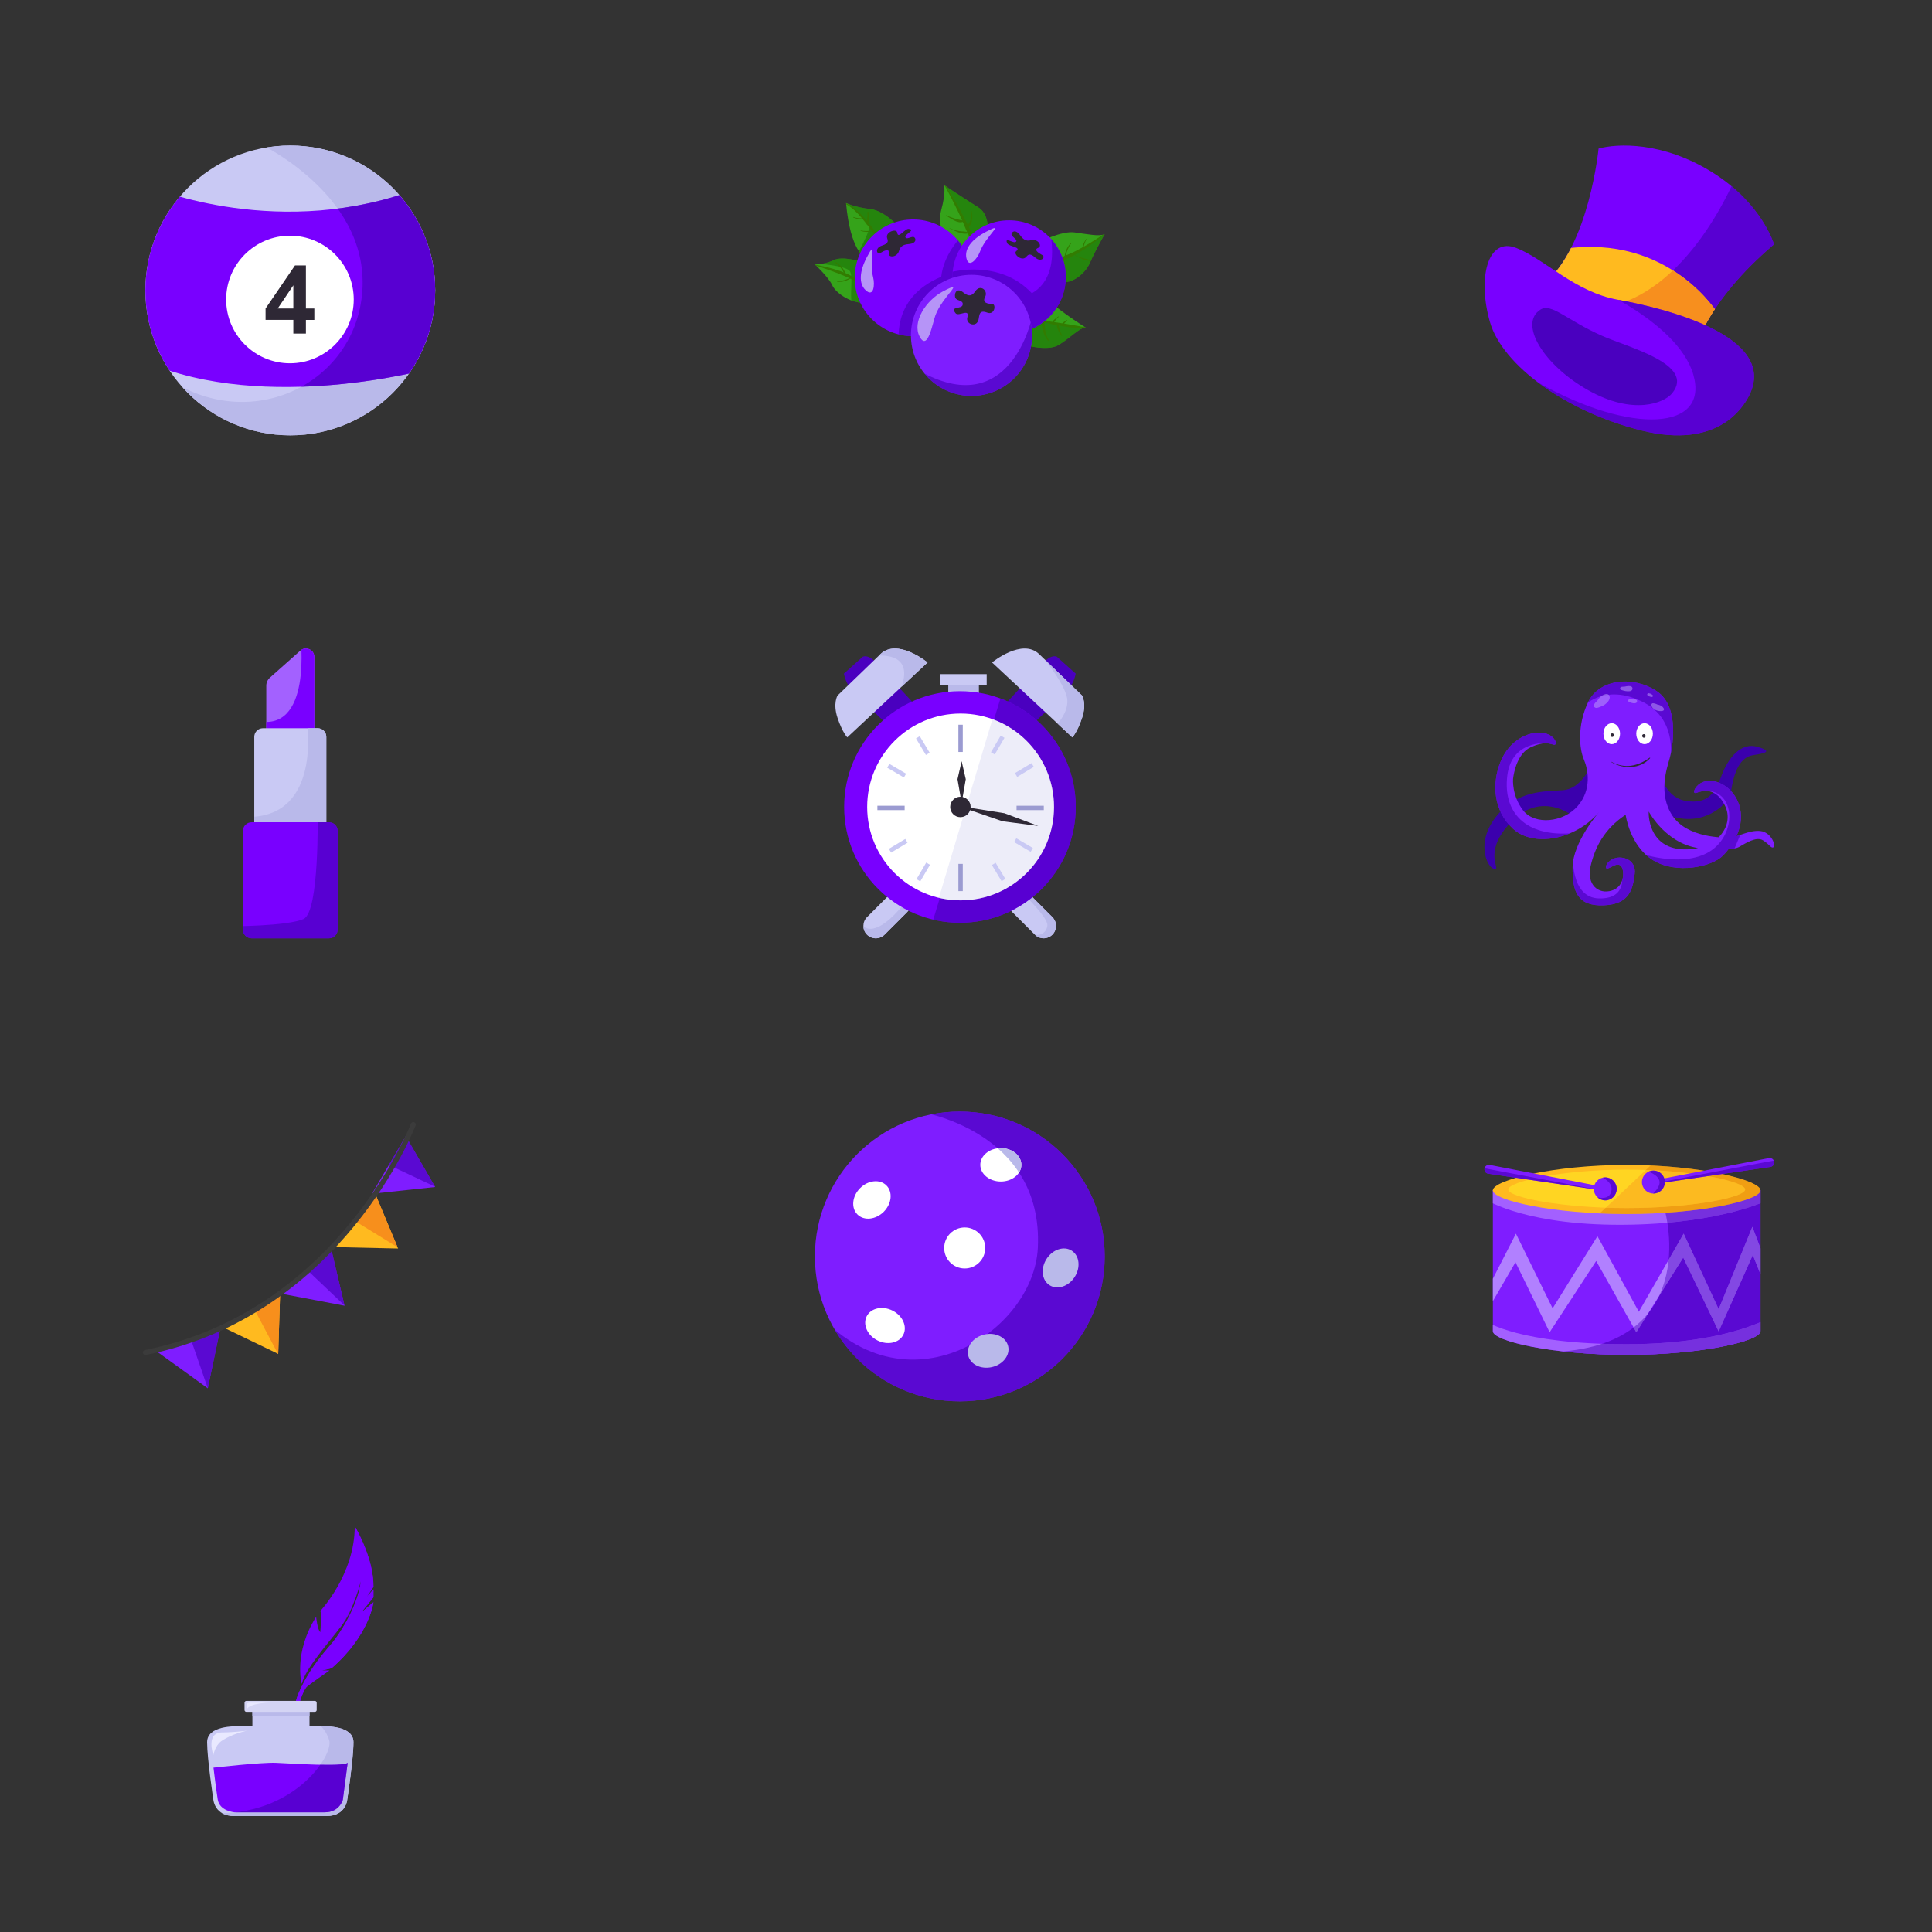 <?xml version="1.0" encoding="utf-8"?>
<!-- Generator: Adobe Illustrator 25.0.1, SVG Export Plug-In . SVG Version: 6.00 Build 0)  -->
<svg version="1.1" id="indigo" xmlns="http://www.w3.org/2000/svg" xmlns:xlink="http://www.w3.org/1999/xlink" x="0px" y="0px"
	 viewBox="0 0 1000 1000" style="enable-background:new 0 0 1000 1000;" xml:space="preserve">
<rect x="0" y="0" width="1000" height="1000" fill="#333333" stroke="none"/>
<style type="text/css">
	.st0{clip-path:url(#XMLID_3_);fill:#7900FF;}
	.st1{clip-path:url(#XMLID_4_);fill:#B9B9EA;}
	.st2{clip-path:url(#XMLID_5_);fill:#B9B9EA;}
	.st3{fill:#D4D4F4;}
	.st4{opacity:0.7;clip-path:url(#XMLID_6_);fill:#4A00BF;}
	.st5{fill:#E9E9FF;}
	.st6{clip-path:url(#XMLID_7_);fill:#B9B9EA;}
	.st7{clip-path:url(#XMLID_7_);}
	.st8{opacity:0.7;clip-path:url(#XMLID_8_);fill:#4A00BF;}
	.st9{clip-path:url(#XMLID_7_);fill:#FFFFFF;}
	.st10{fill:#2E2835;}
	.st11{fill:#4A00BF;}
	.st12{clip-path:url(#XMLID_9_);fill:#B9B9EA;}
	.st13{clip-path:url(#XMLID_10_);fill:#B9B9EA;}
	.st14{clip-path:url(#XMLID_11_);fill:#B9B9EA;}
	.st15{clip-path:url(#XMLID_12_);fill:#B9B9EA;}
	.st16{fill:#B9B9EA;}
	.st17{opacity:0.7;clip-path:url(#XMLID_13_);fill:#4A00BF;}
	.st18{opacity:0.25;clip-path:url(#XMLID_14_);fill:#B9B9EA;}
	.st19{fill:#C9C9F4;}
	.st20{fill:#9B9BD1;}
	.st21{opacity:0.7;clip-path:url(#XMLID_15_);fill:#4A00BF;}
	.st22{clip-path:url(#XMLID_15_);}
	.st23{clip-path:url(#XMLID_16_);fill:#F78F1E;}
	.st24{opacity:0.7;clip-path:url(#XMLID_17_);fill:#4A00BF;}
	.st25{clip-path:url(#XMLID_18_);fill:#7900FF;}
	.st26{clip-path:url(#XMLID_19_);fill:#B9B9EA;}
	.st27{opacity:0.7;clip-path:url(#XMLID_20_);fill:#4A00BF;}
	.st28{fill:none;}
	.st29{opacity:0.5;clip-path:url(#XMLID_21_);fill:#176800;}
	.st30{clip-path:url(#XMLID_21_);}
	.st31{fill:#327C01;}
	.st32{opacity:0.5;clip-path:url(#XMLID_22_);fill:#176800;}
	.st33{clip-path:url(#XMLID_22_);}
	.st34{opacity:0.5;clip-path:url(#XMLID_23_);fill:#176800;}
	.st35{clip-path:url(#XMLID_23_);}
	.st36{opacity:0.5;clip-path:url(#XMLID_24_);fill:#176800;}
	.st37{clip-path:url(#XMLID_24_);}
	.st38{opacity:0.5;clip-path:url(#XMLID_25_);fill:#176800;}
	.st39{clip-path:url(#XMLID_25_);}
	.st40{opacity:0.7;clip-path:url(#XMLID_26_);fill:#4A00BF;}
	.st41{clip-path:url(#XMLID_26_);fill:#B694F7;}
	.st42{opacity:0.7;clip-path:url(#XMLID_27_);fill:#4A00BF;}
	.st43{opacity:0.7;clip-path:url(#XMLID_28_);fill:#4A00BF;}
	.st44{clip-path:url(#XMLID_28_);fill:#B694F7;}
	.st45{fill:#B694F7;}
	.st46{fill:#3B00AD;}
	.st47{opacity:0.7;clip-path:url(#XMLID_29_);fill:#4A00BF;}
	.st48{fill:#FFFFFF;}
	.st49{opacity:0.56;}
	.st50{opacity:0.7;clip-path:url(#XMLID_30_);fill:#4A00BF;}
	.st51{clip-path:url(#XMLID_31_);fill:#F78F1C;}
	.st52{clip-path:url(#XMLID_32_);fill:#F78F1C;}
	.st53{opacity:0.7;clip-path:url(#XMLID_33_);fill:#4A00BF;}
	.st54{opacity:0.7;clip-path:url(#XMLID_34_);fill:#4A00BF;}
	.st55{fill:none;stroke:#3B3B3B;stroke-width:2.59;stroke-linecap:round;stroke-linejoin:round;stroke-miterlimit:10;}
	.st56{opacity:0.7;clip-path:url(#XMLID_35_);fill:#4A00BF;}
	.st57{clip-path:url(#XMLID_36_);fill:#B9B9EA;}
	.st58{opacity:0.7;clip-path:url(#XMLID_39_);fill:#4A00BF;}
	.st59{clip-path:url(#XMLID_39_);}
	.st60{opacity:0.44;clip-path:url(#XMLID_40_);fill:#4A00BF;}
	.st61{opacity:0.5;clip-path:url(#XMLID_41_);fill:#4A00BF;}
	.st62{opacity:0.5;clip-path:url(#XMLID_42_);fill:#4A00BF;}
	.st63{opacity:0.38;clip-path:url(#XMLID_43_);fill:#D87100;}
	.st64{opacity:0.38;clip-path:url(#XMLID_44_);fill:#F78F1E;}
	.st65{opacity:0.7;clip-path:url(#XMLID_45_);fill:#4A00BF;}
	.st66{opacity:0.7;clip-path:url(#XMLID_46_);fill:#4A00BF;}
	.st67{opacity:0.7;clip-path:url(#XMLID_54_);fill:#4A00BF;}
	.st68{opacity:0.7;clip-path:url(#XMLID_79_);fill:#4A00BF;}
</style>
<g id="Layer_4">
	<g>
		<g>
			<defs>
				<path id="XMLID_47_" d="M156.11,871.46c0,0-4.3-15.91,7.52-34.6c0,0,0.64,6.66,2.15,7.95c0,0,0.86-9.89,0-10.96
					c0,0,17.84-18.91,17.84-43.85c0,0,9.89,16.34,9.67,31.38l-3.65,5.37l3.65-4.08v4.08l-6.45,7.95l6.45-5.37
					c0,0-1.93,16.98-21.71,34.17l-5.27,1.18h4.08c0,0-8.81,6.02-11.39,8.17c-2.58,2.15-6.88,15.48-5.8,22.57s-4.3-6.02,1.5-19.34
					c5.8-13.33,14.4-22.14,17.84-26.44c3.44-4.3,12.9-18.7,14.19-31.17c0,0-3.6,14.7-10.1,23.21
					C169.55,850.97,158.63,862.89,156.11,871.46z"/>
			</defs>
			<use xlink:href="#XMLID_47_"  style="overflow:visible;opacity:0.7;fill:#7900FF;"/>
			<clipPath id="XMLID_3_">
				<use xlink:href="#XMLID_47_"  style="overflow:visible;opacity:0.7;"/>
			</clipPath>
			<path class="st0" d="M182.92,787.36c0,0,6.63,23.2,3.49,33.48s-10.9,26-22.49,38.14c-2.97,3.11-13.82,21.39-13.82,21.39
				l1.87,9.72l19.36-3.95l28.37-40.48l3.11-39.44L182.92,787.36z"/>
		</g>
		<g>
			<defs>
				<path id="XMLID_37_" d="M165.26,893.48c-3.61,0-20.19,0-20.19,0s-16.59,0-20.19,0c-3.61,0-17.67-0.36-17.67,8.29
					s3.25,29.93,3.25,29.93s0.72,8.29,10.82,8.29s23.8,0,23.8,0s13.7,0,23.8,0c10.1,0,10.82-8.29,10.82-8.29s3.25-21.28,3.25-29.93
					S168.87,893.48,165.26,893.48z"/>
			</defs>
			<use xlink:href="#XMLID_37_"  style="overflow:visible;fill:#C9C9F4;"/>
			<clipPath id="XMLID_4_">
				<use xlink:href="#XMLID_37_"  style="overflow:visible;"/>
			</clipPath>
			<path class="st1" d="M162.19,891.06c0,0,5.5,1.41,8.17,9.58S150.09,942.9,105,938.03l10.68,3.77l63-0.31l4.24-8.8l3.77-41.63
				H162.19z"/>
		</g>
		<g>
			<defs>
				<path id="XMLID_1_" d="M160.21,897.45h-29.57v-13.24c0-0.82,0.66-1.48,1.48-1.48h26.6c0.82,0,1.48,0.66,1.48,1.48V897.45z"/>
			</defs>
			<use xlink:href="#XMLID_1_"  style="overflow:visible;fill:#C9C9F4;"/>
			<clipPath id="XMLID_5_">
				<use xlink:href="#XMLID_1_"  style="overflow:visible;"/>
			</clipPath>
			<rect x="129.35" y="886.03" class="st2" width="31.74" height="2.04"/>
		</g>
		<path class="st3" d="M162.96,886.06h-35.43c-0.53,0-0.96-0.43-0.96-0.96v-3.77c0-0.53,0.43-0.96,0.96-0.96h35.43
			c0.53,0,0.96,0.43,0.96,0.96v3.77C163.92,885.63,163.49,886.06,162.96,886.06z"/>
		<g>
			<defs>
				<path id="XMLID_38_" d="M110.5,914.94c0,0,24.82-2.83,32.37-2.51c7.54,0.31,34.56,2.2,37.08,0l-2.51,19.17
					c0,0-1.73,6.44-9.27,6.44c-7.54,0-46.82,0-46.82,0s-7.7-0.63-8.64-6.6C111.76,925.46,110.5,914.94,110.5,914.94z"/>
			</defs>
			<use xlink:href="#XMLID_38_"  style="overflow:visible;fill:#7900FF;"/>
			<clipPath id="XMLID_6_">
				<use xlink:href="#XMLID_38_"  style="overflow:visible;"/>
			</clipPath>
			<path class="st4" d="M162.19,891.06c0,0,5.5,1.41,8.17,9.58S150.09,942.9,105,938.03l10.68,3.77l63-0.31l4.24-8.8l3.77-41.63
				H162.19z"/>
		</g>
		<path class="st5" d="M110.43,908.46c0,0-4.19-11.76,4.67-11.76c5.36,0,12.63-0.86,12.63-0.86s-7.78,1.56-13.15,5.36
			C111.25,903.55,110.43,908.46,110.43,908.46z"/>
		<path class="st5" d="M127.73,884.93v-2.45c0-0.66,0.53-1.19,1.19-1.19h10.58C139.49,881.3,128.6,881.47,127.73,884.93z"/>
	</g>
	<g>
		<g>
			<defs>
				<circle id="XMLID_49_" cx="150.25" cy="150.33" r="75"/>
			</defs>
			<use xlink:href="#XMLID_49_"  style="overflow:visible;fill:#C9C9F4;"/>
			<clipPath id="XMLID_7_">
				<use xlink:href="#XMLID_49_"  style="overflow:visible;"/>
			</clipPath>
			<path class="st6" d="M130.12,72.18c0,0,60.88,26.53,57.44,78.24s-66.79,79.58-112.4,36.26l10.88,41.22l80.53,9.73l40.08-23.85
				l18.7-33.4l9.54-41.79l-17.18-41.6l-47.14-31.11L130.12,72.18z"/>
			<g class="st7">
				<defs>
					<path id="XMLID_48_" d="M78.88,97.09c0,0,66.79,28.05,138.93,0l14.5,35.88l-9.73,57.82c0,0-84.73,23.66-147.33-3.63
						C75.25,187.17,51.59,122.28,78.88,97.09z"/>
				</defs>
				<use xlink:href="#XMLID_48_"  style="overflow:visible;fill:#7900FF;"/>
				<clipPath id="XMLID_8_">
					<use xlink:href="#XMLID_48_"  style="overflow:visible;"/>
				</clipPath>
				<path class="st8" d="M130.12,72.18c0,0,60.88,26.53,57.44,78.24s-66.79,79.58-112.4,36.26l10.88,41.22l80.53,9.73l40.08-23.85
					l18.7-33.4l9.54-41.79l-17.18-41.6l-47.14-31.11L130.12,72.18z"/>
			</g>
			<circle class="st9" cx="150.08" cy="155.02" r="33.02"/>
			<g class="st7">
				<path class="st10" d="M151.83,172.65v-7.07h-14.37v-5.89l15.23-22.3h5.65v22.28h4.36v5.92h-4.36v7.07H151.83z M151.83,159.67
					v-12l-8.07,12H151.83z"/>
			</g>
		</g>
	</g>
	<g>
		<g>
			<path class="st11" d="M556.79,348.68c0,0-1.01,5.54-4.53,9.07s-20.4,19.64-20.4,19.64l-12.84-11.58l19.89-21.4
				c0,0,4.03-5.79,8.06-4.53L556.79,348.68z"/>
			<g>
				<defs>
					<path id="XMLID_50_" d="M513.48,342.89c0,0,15.61-12.84,24.43-4.28c8.81,8.56,22.16,21.4,22.16,21.4s2.52,4.03,0,11.58
						s-5.04,10.07-5.04,10.07L513.48,342.89z"/>
				</defs>
				<use xlink:href="#XMLID_50_"  style="overflow:visible;fill:#C9C9F4;"/>
				<clipPath id="XMLID_9_">
					<use xlink:href="#XMLID_50_"  style="overflow:visible;"/>
				</clipPath>
				<path class="st12" d="M539.45,339.69c0,0,12.49,15.07,13,22.63c0.5,7.55-6.8,14.1-6.8,14.1l9.82,9.07l11.58-23.17l-8.06-8.81
					L539.45,339.69"/>
			</g>
		</g>
		<g>
			<path class="st11" d="M436.79,348.68c0,0,1.01,5.54,4.53,9.07s20.4,19.64,20.4,19.64l12.84-11.58l-19.89-21.4
				c0,0-4.03-5.79-8.06-4.53L436.79,348.68z"/>
			<g>
				<defs>
					<path id="XMLID_51_" d="M480.1,342.89c0,0-15.61-12.84-24.43-4.28c-8.81,8.56-22.16,21.4-22.16,21.4s-2.52,4.03,0,11.58
						c2.52,7.55,5.04,10.07,5.04,10.07L480.1,342.89z"/>
				</defs>
				<use xlink:href="#XMLID_51_"  style="overflow:visible;fill:#C9C9F4;"/>
				<clipPath id="XMLID_10_">
					<use xlink:href="#XMLID_51_"  style="overflow:visible;"/>
				</clipPath>
				<path class="st13" d="M451.46,339.65c0,0,23.95-4.35,14.24,18.22c-9.71,22.57,0,0,0,0l13.46-8.9l4.03-9.32l-14.86-8.06
					l-12.09,1.01L451.46,339.65z"/>
			</g>
		</g>
		<g>
			<defs>
				<path id="XMLID_56_" d="M524.05,472.21l11.57,11.57c2.51,2.51,6.57,2.51,9.08,0l0,0c2.51-2.51,2.51-6.57,0-9.08l-11.57-11.57
					c-2.51-2.51-6.57-2.51-9.08,0l0,0C521.55,465.64,521.55,469.7,524.05,472.21z"/>
			</defs>
			<use xlink:href="#XMLID_56_"  style="overflow:visible;fill:#C9C9F4;"/>
			<clipPath id="XMLID_11_">
				<use xlink:href="#XMLID_56_"  style="overflow:visible;"/>
			</clipPath>
			<path class="st14" d="M530.03,463.04c0,0,12.34,11.84,12.09,15.86s-4.53,6.55-8.81,4.03l4.03,5.54l8.31,0.25l5.54-8.31
				l-5.54-10.83l-11.33-8.31L530.03,463.04z"/>
		</g>
		<g>
			<defs>
				<path id="XMLID_55_" d="M469.42,472.21l-11.57,11.57c-2.51,2.51-6.57,2.51-9.08,0l0,0c-2.51-2.51-2.51-6.57,0-9.08l11.57-11.57
					c2.51-2.51,6.57-2.51,9.08,0l0,0C471.92,465.64,471.92,469.7,469.42,472.21z"/>
			</defs>
			<use xlink:href="#XMLID_55_"  style="overflow:visible;fill:#C9C9F4;"/>
			<clipPath id="XMLID_12_">
				<use xlink:href="#XMLID_55_"  style="overflow:visible;"/>
			</clipPath>
			<path class="st15" d="M470.35,464.56c0,0-17.63,25.69-25.94,12.34l-1.51,5.29l12.09,8.81l12.09-8.56l9.07-15.11L470.35,464.56"/>
		</g>
		<rect x="490.82" y="353.47" class="st16" width="15.86" height="8.81"/>
		<g>
			<defs>
				<circle id="XMLID_53_" cx="496.86" cy="417.68" r="59.93"/>
			</defs>
			<use xlink:href="#XMLID_53_"  style="overflow:visible;fill:#7900FF;"/>
			<clipPath id="XMLID_13_">
				<use xlink:href="#XMLID_53_"  style="overflow:visible;"/>
			</clipPath>
			<polygon class="st17" points="518.95,357.78 480.17,485.46 513.41,485.46 553.45,466.07 571.33,415.7 556.72,385.48 			"/>
		</g>
		<g>
			<defs>
				<circle id="XMLID_52_" cx="497.2" cy="417.68" r="48.35"/>
			</defs>
			<use xlink:href="#XMLID_52_"  style="overflow:visible;fill:#FFFFFF;"/>
			<clipPath id="XMLID_14_">
				<use xlink:href="#XMLID_52_"  style="overflow:visible;"/>
			</clipPath>
			<polygon class="st18" points="514.92,368.11 484.96,468.08 507.62,470.85 533.31,457 548.92,435.6 550.68,414.19 540.36,387.75 
							"/>
		</g>
		<rect x="486.79" y="348.93" class="st19" width="23.92" height="5.79"/>
		<g>
			<rect x="496.06" y="375.12" class="st20" width="2.27" height="14.1"/>
			<rect x="496.06" y="447.14" class="st20" width="2.27" height="14.1"/>
		</g>
		<g>
			
				<rect x="532.07" y="411.13" transform="matrix(-1.836970e-16 1 -1 -1.836970e-16 951.392 -115.023)" class="st20" width="2.27" height="14.1"/>
			
				<rect x="460.05" y="411.13" transform="matrix(-1.836970e-16 1 -1 -1.836970e-16 879.372 -43.003)" class="st20" width="2.27" height="14.1"/>
		</g>
		<g>
			<g>
				
					<rect x="515.31" y="380.35" transform="matrix(0.863 0.506 -0.506 0.863 265.707 -208.236)" class="st19" width="2.27" height="9.99"/>
				
					<rect x="476.8" y="446.08" transform="matrix(0.863 0.506 -0.506 0.863 293.645 -179.749)" class="st19" width="2.27" height="9.94"/>
			</g>
			<g>
				
					<rect x="528.93" y="432.48" transform="matrix(-0.506 0.863 -0.863 -0.506 1175.487 201.302)" class="st19" width="2.27" height="9.93"/>
				
					<rect x="463.24" y="393.93" transform="matrix(-0.506 0.863 -0.863 -0.506 1043.366 200.016)" class="st19" width="2.27" height="10.03"/>
			</g>
		</g>
		<g>
			<g>
				
					<rect x="528.68" y="393.59" transform="matrix(0.515 0.857 -0.857 0.515 598.97 -260.787)" class="st19" width="2.27" height="10.05"/>
				
					<rect x="463.39" y="432.84" transform="matrix(0.515 0.857 -0.857 0.515 600.874 -185.787)" class="st19" width="2.27" height="9.91"/>
			</g>
			<g>
				
					<rect x="515.71" y="446.04" transform="matrix(-0.857 0.515 -0.515 -0.857 1192.041 571.604)" class="st19" width="2.27" height="9.76"/>
				
					<rect x="476.47" y="380.55" transform="matrix(-0.857 0.515 -0.515 -0.857 1085.519 470.355)" class="st19" width="2.27" height="9.98"/>
			</g>
		</g>
		<circle class="st10" cx="497.11" cy="417.68" r="5.29"/>
		<polygon class="st10" points="497.74,415.67 495.6,403.32 497.74,394.01 499.88,403.32 		"/>
		<polygon class="st10" points="495.55,417.08 519.92,420.94 537.4,427.51 518.89,425.1 		"/>
	</g>
	<g>
		<g>
			<defs>
				<path id="XMLID_57_" d="M877.24,181.37c0,0,5.09-24.38,40.98-54.91c0,0-6.16-21.16-31.88-37.23s-49.29-15-58.93-12.32
					c0,0-4.82,50.36-28.13,69.91L877.24,181.37z"/>
			</defs>
			<use xlink:href="#XMLID_57_"  style="overflow:visible;fill:#7900FF;"/>
			<clipPath id="XMLID_15_">
				<use xlink:href="#XMLID_57_"  style="overflow:visible;"/>
			</clipPath>
			<path class="st21" d="M899.17,89.72c0,0-24.97,64.45-71.39,69.73c-46.42,5.28,0,0,0,0l74.42,30.66l33.34-66.67L899.17,89.72z"/>
			<g class="st22">
				<defs>
					<path id="XMLID_58_" d="M889.56,162.89c0,0-25.18-42.32-80.63-34.02l-9.38,17.95l77.95,34.55L889.56,162.89z"/>
				</defs>
				<use xlink:href="#XMLID_58_"  style="overflow:visible;fill:#FFBA1F;"/>
				<clipPath id="XMLID_16_">
					<use xlink:href="#XMLID_58_"  style="overflow:visible;"/>
				</clipPath>
				<path class="st23" d="M899.17,89.72c0,0-24.97,64.45-71.39,69.73c-46.42,5.28,0,0,0,0l74.42,30.66l33.34-66.67L899.17,89.72z"/>
			</g>
		</g>
		<g>
			<defs>
				<path id="XMLID_59_" d="M905.1,205.21c-3.01,5.73-16.07,27.32-55.18,17.68c-39.11-9.64-72.32-33.75-78.75-56.25
					c-6.43-22.5-1.34-44.2,13.66-38.3c15,5.89,30.27,22.77,52.5,26.79C859.56,159.14,921.71,173.6,905.1,205.21z"/>
			</defs>
			<use xlink:href="#XMLID_59_"  style="overflow:visible;fill:#7900FF;"/>
			<clipPath id="XMLID_17_">
				<use xlink:href="#XMLID_59_"  style="overflow:visible;"/>
			</clipPath>
			<path class="st24" d="M816.41,144.73c0,0,51.71,20.37,60.04,49.16s-31.6,31.49-80.2,4.19c-48.6-27.3,0,0,0,0l-3.14,16.27
				l77.28,26.14l51.14-17.8l-7.96-46.22l-61.33-25.8L816.41,144.73"/>
		</g>
		<path class="st11" d="M865.46,203.6c-4.09,4.98-20.09,11.52-43.39-1.61c-23.3-13.13-36.21-34.63-24.64-41.79
			c5.63-3.48,13.66,5.63,31.88,13.66C842.85,179.85,877.78,188.6,865.46,203.6z"/>
	</g>
	<g>
		<g>
			<defs>
				<path id="XMLID_62_" d="M162.68,390.4h-24.85v-35.48c0-1.58,0.68-3.09,1.86-4.15l15.75-14c2.81-2.5,7.24-0.5,7.24,3.25V390.4z"
					/>
			</defs>
			<use xlink:href="#XMLID_62_"  style="overflow:visible;fill:#A361FF;"/>
			<clipPath id="XMLID_18_">
				<use xlink:href="#XMLID_62_"  style="overflow:visible;"/>
			</clipPath>
			<path class="st25" d="M155.43,328.61c0,0,6.9,52.47-23.82,44.18l8.28,12.08l29-1.73v-52.12L155.43,328.61z"/>
		</g>
		<g>
			<defs>
				<path id="XMLID_60_" d="M164.42,437h-28.34c-2.47,0-4.47-2-4.47-4.47V381.4c0-2.47,2-4.47,4.47-4.47h28.34
					c2.47,0,4.47,2,4.47,4.47v51.12C168.89,435,166.89,437,164.42,437z"/>
			</defs>
			<use xlink:href="#XMLID_60_"  style="overflow:visible;fill:#C9C9F4;"/>
			<clipPath id="XMLID_19_">
				<use xlink:href="#XMLID_60_"  style="overflow:visible;"/>
			</clipPath>
			<path class="st26" d="M158.88,373.83c0,0,7.59,48.67-30.03,49.02l0.35,8.63l43.15-1.38L172,374.52L158.88,373.83z"/>
		</g>
		<g>
			<defs>
				<path id="XMLID_61_" d="M170.29,485.67h-40.08c-2.47,0-4.47-2-4.47-4.47v-51.12c0-2.47,2-4.47,4.47-4.47h40.08
					c2.47,0,4.47,2,4.47,4.47v51.12C174.76,483.67,172.76,485.67,170.29,485.67z"/>
			</defs>
			<use xlink:href="#XMLID_61_"  style="overflow:visible;fill:#7900FF;"/>
			<clipPath id="XMLID_20_">
				<use xlink:href="#XMLID_61_"  style="overflow:visible;"/>
			</clipPath>
			<path class="st27" d="M164.4,420.77c0,0,1.04,51.09-7.25,54.88c-8.28,3.8-38.32,3.8-38.32,3.8l12.77,12.77l40.73-1.73l10.7-7.94
				l-2.76-62.13L164.4,420.77z"/>
		</g>
	</g>
	<g>
		<circle class="st28" cx="473.73" cy="144.03" r="30.45"/>
		<circle class="st28" cx="520.3" cy="144.03" r="30.45"/>
		<circle class="st28" cx="500.15" cy="172.69" r="30.45"/>
		<g>
			<defs>
				<path id="XMLID_69_" d="M447.76,133.28c0,0-7.61-3.13-9.85-28.21c0,0,4.48,2.24,12.54,3.13c8.06,0.9,16.12,10.75,16.12,10.75
					L447.76,133.28z"/>
			</defs>
			<use xlink:href="#XMLID_69_"  style="overflow:visible;fill:#35A31A;"/>
			<clipPath id="XMLID_21_">
				<use xlink:href="#XMLID_69_"  style="overflow:visible;"/>
			</clipPath>
			<path class="st29" d="M434.76,101.56c0,0,12.84,11.88,15.03,14.06c2.18,2.18-7.4,18.21-7.4,18.21l9.01-0.54l15.17-19.7
				l-7.08-5.48l-16.24-6.3L434.76,101.56z"/>
			<g class="st30">
				<g>
					<path class="st31" d="M438.01,105.75c6.2,3.47,10.45,10.53,15.03,15.78c0.35,0.4,1.06-0.13,0.75-0.58
						c-4.08-5.75-9.14-12.35-15.54-15.61C437.98,105.2,437.74,105.6,438.01,105.75L438.01,105.75z"/>
				</g>
			</g>
			<g class="st30">
				<g>
					<path class="st31" d="M449.03,109.79c0.05,2.09-0.33,4.13-0.38,6.2c-0.01,0.43,0.66,0.53,0.75,0.1
						c0.47-2.06,0.25-4.22,0.09-6.3C449.46,109.5,449.02,109.49,449.03,109.79L449.03,109.79z"/>
				</g>
			</g>
			<g class="st30">
				<g>
					<path class="st31" d="M441.75,112.65c1.71,0.65,3.09,1.04,4.94,0.82c0.29-0.03,0.3-0.46,0-0.46c-1.57,0.02-3.38-0.09-4.86-0.66
						C441.64,112.28,441.56,112.58,441.75,112.65L441.75,112.65z"/>
				</g>
			</g>
			<g class="st30">
				<g>
					<path class="st31" d="M445.51,119.55c2.07,0.58,3.94,0.71,6,0.04c0.12-0.04,0.11-0.25-0.03-0.23c-1.92,0.24-3.99,0.33-5.9-0.05
						C445.41,119.27,445.35,119.51,445.51,119.55L445.51,119.55z"/>
				</g>
			</g>
		</g>
		<g>
			<defs>
				<path id="XMLID_70_" d="M445.97,135.52c0,0-9.85-3.13-14.33-0.9c-4.48,2.24-9.85,2.24-9.85,2.24s7.16,6.72,8.96,10.75
					c1.79,4.03,10.3,10.3,18.81,8.96C458.06,155.22,445.97,135.52,445.97,135.52z"/>
			</defs>
			<use xlink:href="#XMLID_70_"  style="overflow:visible;fill:#35A31A;"/>
			<clipPath id="XMLID_22_">
				<use xlink:href="#XMLID_70_"  style="overflow:visible;"/>
			</clipPath>
			<path class="st32" d="M417.07,135.97c0,0,20.36,0.97,22.78,4.36c2.42,3.39-1.7,18.9,3.39,20.11l10.66-3.64l-6.05-17.95
				l-3.73-9.52l-15.42,1.05L417.07,135.97z"/>
			<g class="st33">
				<g>
					<path class="st31" d="M420.8,136.96c9.13,3.04,17.61,5.86,26.01,10.69c0.25,0.15,0.55-0.21,0.32-0.41
						c-7.05-6.31-17.21-8.8-26.28-10.46C420.73,136.76,420.69,136.92,420.8,136.96L420.8,136.96z"/>
				</g>
			</g>
			<g class="st33">
				<g>
					<path class="st31" d="M432.53,136.09c1.87,1.39,3.58,3.39,4.45,5.57c0.19,0.48,0.87,0.2,0.65-0.28
						c-1.09-2.43-2.59-4.29-4.91-5.63C432.51,135.63,432.34,135.95,432.53,136.09L432.53,136.09z"/>
				</g>
			</g>
			<g class="st33">
				<g>
					<path class="st31" d="M433.4,145.85c2.86,0.3,5.1-0.57,7.47-2.18c0.27-0.18,0-0.62-0.25-0.43c-2,1.52-4.72,2.2-7.22,2.31
						C433.21,145.57,433.21,145.83,433.4,145.85L433.4,145.85z"/>
				</g>
			</g>
		</g>
		<g>
			<defs>
				<path id="XMLID_68_" d="M492.54,133.8c0,0-8.06-15.22-5.37-25.07c2.69-9.85,1.34-12.99,1.34-12.99s10.75,7.16,17.91,11.64
					s4.48,17.46,4.48,17.46L492.54,133.8z"/>
			</defs>
			<use xlink:href="#XMLID_68_"  style="overflow:visible;fill:#35A31A;"/>
			<clipPath id="XMLID_23_">
				<use xlink:href="#XMLID_68_"  style="overflow:visible;"/>
			</clipPath>
			<path class="st34" d="M486.63,91.62c0,0,12.6,18.9,17.93,34.9s11.88-11.63,11.88-11.63l-12.12-16.48L486.63,91.62z"/>
			<g class="st35">
				<g>
					<path class="st31" d="M488.45,95.13c2.84,5.02,5.43,10.2,7.94,15.39c2.46,5.1,4.3,10.88,7.36,15.62
						c0.23,0.36,0.75,0.12,0.67-0.28c-1.05-5.29-4-10.45-6.44-15.22c-2.78-5.43-5.95-10.55-9.26-15.67
						C488.62,94.79,488.34,94.95,488.45,95.13L488.45,95.13z"/>
				</g>
			</g>
			<g class="st35">
				<g>
					<path class="st31" d="M489.8,111.67c2.22,1.28,5.96,4.33,8.7,3.11c0.27-0.12,0.17-0.52-0.08-0.59
						c-1.3-0.39-2.64-0.53-3.94-0.96c-1.53-0.51-3.13-1.01-4.57-1.75C489.78,111.41,489.67,111.59,489.8,111.67L489.8,111.67z"/>
				</g>
			</g>
			<g class="st35">
				<g>
					<path class="st31" d="M491.45,118.13c2.74,1.4,6.34,3.39,9.53,2.7c0.35-0.07,0.32-0.58,0-0.67c-1.44-0.41-3.04-0.32-4.52-0.59
						c-1.74-0.32-3.35-0.73-4.95-1.54C491.44,117.99,491.38,118.09,491.45,118.13L491.45,118.13z"/>
				</g>
			</g>
			<g class="st35">
				<g>
					<path class="st31" d="M502.78,109.48c0.19,1.53,0.06,3.03-0.44,4.49c-0.49,1.45-1.45,2.54-2.34,3.76
						c-0.21,0.3,0.21,0.7,0.5,0.5c2.94-2.02,3.09-5.6,2.51-8.78C502.99,109.32,502.77,109.35,502.78,109.48L502.78,109.48z"/>
				</g>
			</g>
		</g>
		<g>
			<defs>
				<path id="XMLID_66_" d="M538.21,125.22c0,0,11.19-5.82,17.91-4.93c6.72,0.9,12.99,2.24,15.67,0.9c0,0-4.93,8.51-7.61,14.78
					c-2.69,6.27-10.75,12.09-16.12,9.4C542.69,142.69,538.21,125.22,538.21,125.22z"/>
			</defs>
			<use xlink:href="#XMLID_66_"  style="overflow:visible;fill:#35A31A;"/>
			<clipPath id="XMLID_24_">
				<use xlink:href="#XMLID_66_"  style="overflow:visible;"/>
			</clipPath>
			<path class="st36" d="M540.19,139.12c0,0,28.6-11.88,35.87-23.51c0,0-8.24,32.72-16.72,33.44
				C550.85,149.78,540.91,146.15,540.19,139.12z"/>
			<g class="st37">
				<g>
					<path class="st31" d="M571.13,121.42c-4.47,2.88-9.04,5.74-13.75,8.2c-4.74,2.48-9.78,4.07-14.65,6.2
						c-0.5,0.22-0.11,0.88,0.34,0.81c10.38-1.54,20.26-8.59,28.22-15.01C571.4,121.53,571.25,121.34,571.13,121.42L571.13,121.42z"
						/>
				</g>
			</g>
			<g class="st37">
				<g>
					<path class="st31" d="M551.47,133.04c0.45-2.61,1.51-5.07,3.07-7.22c0.09-0.13-0.11-0.28-0.21-0.17
						c-1.91,2.08-2.99,4.52-3.32,7.32C550.97,133.24,551.42,133.3,551.47,133.04L551.47,133.04z"/>
				</g>
			</g>
			<g class="st37">
				<g>
					<path class="st31" d="M556.29,132.16c2.56,1.51,5.12,2.69,8.12,2.9c0.3,0.02,0.36-0.46,0.07-0.52
						c-2.77-0.59-5.58-1.21-8.11-2.51C556.28,131.99,556.2,132.11,556.29,132.16L556.29,132.16z"/>
				</g>
			</g>
			<g class="st37">
				<g>
					<path class="st31" d="M562.22,123.69c-1.08,1.52-1.9,3.12-2.01,5.01c-0.01,0.25,0.38,0.3,0.44,0.06
						c0.42-1.71,0.85-3.43,1.76-4.96C562.48,123.68,562.3,123.58,562.22,123.69L562.22,123.69z"/>
				</g>
			</g>
		</g>
		<g>
			<defs>
				<path id="XMLID_67_" d="M530.15,178.51c0,0,12.09,3.58,17.91,0c5.82-3.58,10.75-8.96,13.88-8.96c0,0-10.75-6.72-19.25-13.88
					C542.69,155.67,518.54,163.49,530.15,178.51z"/>
			</defs>
			<use xlink:href="#XMLID_67_"  style="overflow:visible;fill:#35A31A;"/>
			<clipPath id="XMLID_25_">
				<use xlink:href="#XMLID_67_"  style="overflow:visible;"/>
			</clipPath>
			<path class="st38" d="M524.33,163.3c0,0,21.19,5.63,47.36,6.84l-20.11,16.96l-22.65-4.2l-8.61-14.95L524.33,163.3"/>
			<g class="st39">
				<g>
					<path class="st31" d="M537.22,165.99c8.71,2.56,18.39,3.95,27.45,4.58c0.32,0.02,0.4-0.51,0.08-0.57
						c-8.98-1.76-18.37-3.44-27.49-4.26C537.11,165.72,537.09,165.95,537.22,165.99L537.22,165.99z"/>
				</g>
			</g>
			<g class="st39">
				<g>
					<path class="st31" d="M547.79,163.81c-1.17,0.87-3.19,2.04-3.21,3.7c0,0.19,0.24,0.29,0.38,0.16c0.51-0.52,0.82-1.22,1.25-1.8
						c0.5-0.69,1.1-1.29,1.73-1.87C548.03,163.91,547.9,163.73,547.79,163.81L547.79,163.81z"/>
				</g>
			</g>
			<g class="st39">
				<g>
					<path class="st31" d="M552.16,165.74c-0.95,0.56-2.49,1.23-2.5,2.52c0,0.21,0.29,0.35,0.44,0.18c0.35-0.39,0.61-0.86,0.95-1.25
						c0.38-0.44,0.83-0.79,1.3-1.12C552.55,165.93,552.37,165.62,552.16,165.74L552.16,165.74z"/>
				</g>
			</g>
			<g class="st39">
				<g>
					<path class="st31" d="M549.76,173.53c-0.63-1.08-1.05-2.21-1.4-3.41c-0.28-0.95-0.37-2-0.8-2.89c-0.1-0.2-0.44-0.15-0.48,0.06
						c-0.48,2.19,1.13,4.74,2.27,6.48C549.52,174.02,549.92,173.79,549.76,173.53L549.76,173.53z"/>
				</g>
			</g>
			<g class="st39">
				<g>
					<path class="st31" d="M542.85,176.09c-0.96-1.59-1.53-3.49-1.87-5.31c-0.28-1.5-0.05-3.25-0.81-4.6
						c-0.18-0.32-0.64-0.22-0.75,0.1c-0.54,1.59,0.15,3.85,0.58,5.43c0.49,1.81,1.33,3.2,2.48,4.66
						C542.66,176.58,542.99,176.31,542.85,176.09L542.85,176.09z"/>
				</g>
			</g>
		</g>
		<g>
			<defs>
				<circle id="XMLID_64_" cx="472.61" cy="143.81" r="30.22"/>
			</defs>
			<use xlink:href="#XMLID_64_"  style="overflow:visible;fill:#7900FF;"/>
			<clipPath id="XMLID_26_">
				<use xlink:href="#XMLID_64_"  style="overflow:visible;"/>
			</clipPath>
			<path class="st40" d="M503.35,124.58l-6.25-1.56c0,0-8.55,8.41-9.93,20.24c-26.95,11.18-21.63,35.6-21.63,35.6l11.63-1.21
				l14.08-24.48l-0.77-6l11.41-6.36L503.35,124.58z"/>
			<path class="st41" d="M448.02,150.17c-3.62-3.44-3.18-9.7,0.68-17.07c5.5-10.48,0.96,1.78,3.26,10.59
				C452.85,147.1,452.33,154.26,448.02,150.17z"/>
		</g>
		<g>
			<defs>
				<circle id="XMLID_63_" cx="522.31" cy="143.36" r="29.33"/>
			</defs>
			<use xlink:href="#XMLID_63_"  style="overflow:visible;fill:#7900FF;"/>
			<clipPath id="XMLID_27_">
				<use xlink:href="#XMLID_63_"  style="overflow:visible;"/>
			</clipPath>
			<path class="st42" d="M551.64,120.47l-9.28-5.1c0,0,8.66,26.82-8.27,36.42c-16.74-17.89-41.65-10.98-41.65-10.98l-0.97,8.24
				L522,157.5l8.49,21.13l20.36-4.12l7.76-23.27L551.64,120.47z"/>
		</g>
		<g>
			<defs>
				<circle id="XMLID_65_" cx="502.84" cy="173.58" r="31.34"/>
			</defs>
			<use xlink:href="#XMLID_65_"  style="overflow:visible;fill:#7F1DFF;"/>
			<clipPath id="XMLID_28_">
				<use xlink:href="#XMLID_65_"  style="overflow:visible;"/>
			</clipPath>
			<path class="st43" d="M534.13,164.33c0,0-11.13,54.86-59,27.19l2.78,7.71l17.93,8.48l18.9,1.45l15.75-9.69l7.72-19.48
				L534.13,164.33z"/>
			<path class="st44" d="M476.05,174.32c-4.15-7.71,3.36-18.97,12.05-23.51c12.36-6.46-0.26,2.37-3.95,12.45
				C482.72,167.16,480.2,182.03,476.05,174.32z"/>
		</g>
		<path class="st10" d="M494.62,154.39c-0.97-1.45,0-6.3,4.12-2.91c3.11,2.56,4.76,1.16,6.06-0.73c2.67-3.88,6.79-0.24,5.09,2.91
			s1.45,3.64,3.64,3.64c2.18,0,1.4,6.02-2.57,4.51c-4.21-1.6-3.98,1.24-4.45,3.49c-0.97,4.6-6.81,2.49-5.82-0.97
			c1.45-5.09-4.5-0.26-6.06-2.18c-3.15-3.88,3.15-1.94,3.64-4.36C498.74,155.36,495.59,155.84,494.62,154.39z"/>
		<path class="st10" d="M523.6,121.57c-0.43-1.26,1.85-3.5,4.5,0.31c2,2.88,3.87,2.87,5.57,2.43c3.5-0.91,6.07,3.03,3.65,3.99
			c-2.42,0.96,0.22,2.7,2.15,3.72c1.93,1.02-0.53,4-3.6,1.31c-3.25-2.86-3.88-1.17-4.96-0.14c-2.21,2.11-6.75-1.79-4.86-3.25
			c2.78-2.15-3.9-2.25-4.72-4.04c-1.65-3.63,3.35,0.39,4.49-0.73C526.96,124.03,524.03,122.83,523.6,121.57z"/>
		<path class="st10" d="M472.83,122.65c1.3,0.28,2.06,3.38-2.57,3.7c-3.5,0.24-4.45,1.86-4.94,3.54c-1.01,3.47-5.72,3.66-5.3,1.08
			c0.42-2.57-2.43-1.2-4.29-0.06s-3.16-2.51,0.72-3.76c4.12-1.33,3-2.73,2.67-4.19c-0.68-2.98,5-4.88,5.29-2.5
			c0.42,3.49,3.93-2.2,5.89-1.98c3.96,0.44-2.06,2.68-1.68,4.23C468.99,124.27,471.53,122.38,472.83,122.65z"/>
		<path class="st45" d="M500.2,133.55c-1.02-4.89,2.9-9.78,10.28-13.64c10.49-5.48-0.22,2.01-3.35,10.57
			C505.91,133.78,501.41,139.36,500.2,133.55z"/>
		<g>
			<g>
				<path class="st31" d="M564.41,134.87c0.1,0,0.1-0.15,0-0.15C564.31,134.72,564.31,134.87,564.41,134.87L564.41,134.87z"/>
			</g>
		</g>
		<g>
			<g>
				<path class="st31" d="M556.33,132.18c0.1,0,0.1-0.15,0-0.15C556.23,132.02,556.23,132.18,556.33,132.18L556.33,132.18z"/>
			</g>
		</g>
		<g>
			<g>
				<path class="st31" d="M498.33,114.61c0.14,0,0.14-0.22,0-0.22C498.19,114.39,498.19,114.61,498.33,114.61L498.33,114.61z"/>
			</g>
		</g>
		<g>
			<g>
				<path class="st31" d="M489.85,111.68c0.14,0,0.14-0.22,0-0.22C489.71,111.46,489.71,111.68,489.85,111.68L489.85,111.68z"/>
			</g>
		</g>
	</g>
	<g>
		<path class="st46" d="M822.93,397.22c0,0-4.67,11.02-13.82,11.77c-9.15,0.75-23.9-0.37-35.11,14.19
			c-11.21,14.57-2.89,28.51,0.37,26.33c1.12-0.75-6.35-10.27,8.78-25.03s30.44-2.43,30.44-2.43l9.71-6.54l1.49-15.31L822.93,397.22z
			"/>
		<path class="st46" d="M860.47,403.95c0,0,3.36,8.96,11.39,10.46c8.03,1.49,14.57,0,18.68-11.58
			c4.11-11.58,11.02-18.68,19.24-16.25c8.22,2.43,3.55,3.36-2.43,4.3s-9.92,7.09-11.58,20.36c-0.37,2.99-13.07,18.3-32.87,10.46
			C862.9,421.69,853.56,413.1,860.47,403.95z"/>
		<g>
			<defs>
				<path id="XMLID_71_" d="M783.15,403.2c0.37-3.36,2.24-13.26,9.15-16.43c6.91-3.17,9.71-1.87,11.95-1.31
					c2.24,0.56,0.93-5.42-6.16-6.16c-7.1-0.75-16.99,3.92-21.48,15.13c-4.48,11.21-3.74,25.03,6.54,34.55
					c10.27,9.52,32.12,5.98,44.45-8.59c0,0-13.45,15.5-13.63,28.39c-0.19,12.89,2.61,20.36,16.25,19.8
					c13.63-0.56,14.94-8.96,15.87-16.25c0.93-7.28-6.16-9.52-10.46-8.03c-4.3,1.49-5.42,5.6-3.55,5.23
					c1.87-0.37,4.67-3.17,6.72-1.49c2.05,1.68,2.61,10.64-4.48,12.89c-7.1,2.24-13.26-3.17-11.02-12.7
					c2.24-9.52,6.91-19.05,18.12-26.52c0,0,2.05,16.06,14.19,23.53c12.14,7.47,30.63,3.36,36.23-2.43
					c5.6-5.79,11.58-15.69,8.4-25.96c-3.17-10.27-13.94-15.29-20.17-11.39c-2.99,1.87-4.48,5.79-1.87,4.86s9.9-3.36,14.75,6.91
					c4.86,10.27-4.48,22.78-21.29,22.41c-16.81-0.37-18.49-15.13-18.3-19.61c0,0,9.9,18.82,29.32,19.24
					c8.78,0.19,14.57,0.75,17.55-0.93c2.99-1.68,8.78-5.6,12.33-3.36s4.11,4.3,5.42,3.55c1.31-0.75-1.12-7.84-6.91-8.4
					c-5.79-0.56-11.77,3.17-15.5,3.36c-3.74,0.19-22.22,0.19-29.88-11.21s-2.8-25.03-1.49-29.69c1.31-4.67,5.6-26.52-6.54-34.74
					c-12.14-8.22-29.88-6.54-35.67,5.6c-5.79,12.14-4.48,24.28-2.24,29.51c2.24,5.23,4.3,15.69-3.17,24.28s-22.22,9.9-28.2,2.24
					C782.4,411.79,783.15,403.2,783.15,403.2z"/>
			</defs>
			<use xlink:href="#XMLID_71_"  style="overflow:visible;fill:#7F1DFF;"/>
			<clipPath id="XMLID_29_">
				<use xlink:href="#XMLID_71_"  style="overflow:visible;"/>
			</clipPath>
			<path class="st47" d="M800.62,384.73c0,0-18.22-1.88-20.46,16.79s8.95,31.84,33.98,29.74l-15.31,5.56l-17.55-5.23l-8.03-13.63
				l-0.93-19.61l8.78-16.06l19.05-5.6l7.1,5.6l-1.68,4.67L800.62,384.73z"/>
			<path class="st47" d="M814.15,442.42c0,0-1.49,22.22,13.45,22.6c14.94,0.37,11.77-12.51,11.77-12.51l-8.22,0.37l-2.05-6.91
				l4.48-4.11h6.72l9.34,4.3l-1.12,9.15l-6.91,13.63l-19.05,2.43l-9.52-7.84l-2.99-13.82L814.15,442.42z"/>
			<path class="st47" d="M849.64,441.86c0,0,22.78,7.84,36.42-1.87c13.63-9.71,11.64-32.45-4.73-30.51l-0.31,1.75l-6.16,0.19
				l0.56-3.74l5.23-4.3l5.04-0.56l2.61,0.37l13.07,8.22l2.99,12.14l-8.96,21.29l-16.25,7.66l-18.86-2.8L849.64,441.86z"/>
			<path class="st47" d="M818.54,366.5c0,0,11.58-13.82,32.5-2.8c20.92,11.02,11.95,37.72,11.95,37.72l7.1-15.31l-2.99-24.09
				l-15.87-14.19l-26.52,2.43L818.54,366.5z"/>
		</g>
		<g>
			<ellipse class="st48" cx="851.22" cy="379.76" rx="4.3" ry="5.42"/>
			
				<ellipse transform="matrix(0.967 -0.255 0.255 0.967 -68.982 229.752)" class="st10" cx="850.85" cy="380.7" rx="0.89" ry="0.93"/>
		</g>
		<g>
			<ellipse class="st48" cx="834.23" cy="379.76" rx="4.3" ry="5.42"/>
			
				<ellipse transform="matrix(0.255 -0.967 0.967 0.255 253.514 1090.503)" class="st10" cx="834.6" cy="380.7" rx="0.93" ry="0.89"/>
		</g>
		<g>
			<g>
				<path class="st10" d="M833.89,394.41c6.28,3.8,14.98,3.78,20.17-1.95c0.13-0.14-0.04-0.4-0.21-0.27
					c-6.21,4.42-12.82,5.94-19.87,2.08C833.88,394.21,833.79,394.36,833.89,394.41L833.89,394.41z"/>
			</g>
		</g>
		<g class="st49">
			<g>
				<path class="st45" d="M826.66,364.68c0.97-1.24,1.85-2.71,3.22-3.56c0.27-0.17,0.66-0.44,0.97-0.48
					c0.42-0.26,0.6-0.11,0.55,0.45c0.23,0.28,0.24,0.53,0.04,0.74c-0.21,0.68-1.31,1.38-1.88,1.72c-0.7,0.41-1.44,0.72-2.2,0.98
					c-0.23,0.08-0.46,0.15-0.69,0.22c-0.3,0.1-0.31,0.09-0.03-0.01c0.16-0.21,0.56-0.49,0.78-0.71c0.56-0.56,1.19-1.06,1.87-1.47
					c0.39-0.24,1.46-0.91,1.69-0.87c-0.18-0.18-0.35-0.35-0.53-0.53c0.13,0.36-1.49,1.64-1.74,1.83c-0.7,0.53-1.46,0.91-2.28,1.21
					c0.33,0.26,0.67,0.51,1,0.77c0.09-0.68,1.31-1.56,1.8-1.98c0.71-0.6,1.48-1.11,2.28-1.57c-0.4-0.23-0.8-0.46-1.19-0.68
					c-0.05,1.34-1.62,2.17-2.63,2.7c-0.81,0.43-0.25,1.84,0.63,1.5c1.73-0.65,3.54-2.25,3.59-4.21c0.02-0.6-0.68-0.98-1.19-0.68
					c-1.04,0.61-2.01,1.32-2.89,2.13c-0.75,0.69-1.8,1.53-1.95,2.58c-0.08,0.54,0.34,1.2,0.98,0.98c1.77-0.62,3.32-1.69,4.48-3.18
					c0.4-0.52,0.89-1.11,0.59-1.8c-0.21-0.47-0.61-0.63-1.1-0.56c-1.45,0.2-8.08,4.71-5.12,6.09c0.78,0.36,1.83-0.15,2.54-0.42
					c0.93-0.34,1.83-0.76,2.63-1.36c1.14-0.85,2.74-2.57,2.21-4.17c-0.48-1.44-1.99-1.26-3.1-0.74c-1.89,0.89-3.13,2.69-4.03,4.51
					C825.71,364.55,826.31,365.12,826.66,364.68L826.66,364.68z"/>
			</g>
		</g>
		<g class="st49">
			<g>
				<path class="st45" d="M839.91,356.57c0.64-0.12,3.33-0.64,3.71,0.15c-0.02-0.19-0.05-0.37-0.07-0.56
					c0.01-0.03-1.5-0.05-1.76-0.08c-0.76-0.07-1.48-0.3-2.19-0.56c0,0.53,0,1.07,0,1.6c1.14-0.32,2.32-0.34,3.49-0.27
					c0.95,0.06,0.93-1.39,0-1.47c-1.26-0.11-2.46-0.01-3.71,0.11c-0.97,0.09-1.09,1.27-0.22,1.63c1.13,0.47,5.74,1.61,5.81-0.68
					c0.06-2.31-4.2-1.05-5.27-0.68C839.19,355.95,839.39,356.67,839.91,356.57L839.91,356.57z"/>
			</g>
		</g>
		<g class="st49">
			<g>
				<path class="st45" d="M852.93,359.16c0.67,0.19,1.25,0.73,1.61,1.31c0.26-0.26,0.52-0.52,0.78-0.78
					c-0.28-0.18-0.62-0.28-0.93-0.43c-0.31-0.16-0.62-0.38-0.97-0.44c-0.65-0.11-1.08,0.58-0.64,1.1c0.27,0.31,0.7,0.46,1.08,0.59
					c0.37,0.13,0.77,0.26,1.16,0.25c0.49-0.01,0.75-0.61,0.4-0.97c-0.68-0.7-1.5-0.95-2.46-0.93
					C852.8,358.85,852.76,359.11,852.93,359.16L852.93,359.16z"/>
			</g>
		</g>
		<g class="st49">
			<g>
				<path class="st45" d="M843.5,362.78c0.44-0.06,0.86-0.05,1.29,0c0.25,0.03,0.49,0.07,0.74,0.13c0.14,0.04,0.28,0.08,0.42,0.13
					c0.25,0.21,0.35,0.15,0.31-0.15c0.07-0.4-0.09-0.26-0.43-0.3c-0.22-0.02-0.42-0.06-0.63-0.11c-0.45-0.12-0.85-0.31-1.25-0.55
					c-0.06,0.48-0.13,0.97-0.19,1.45c0.52-0.12,1.11,0.05,1.56-0.26c0.25-0.17,0.39-0.52,0.21-0.79c-0.43-0.64-1.28-0.6-1.98-0.52
					c-0.71,0.09-1.18,1.07-0.4,1.48c0.89,0.47,3.93,1.5,4.18-0.22c0.25-1.72-3.07-1.11-3.89-0.79
					C843.2,362.39,843.2,362.82,843.5,362.78L843.5,362.78z"/>
			</g>
		</g>
		<g class="st49">
			<g>
				<path class="st45" d="M855.71,364.93c1.28,0.1,3.61,0.97,3.95,2.41c0.27-0.35,0.54-0.7,0.8-1.05c-1.67,0.03-3.23-0.44-4.14-1.89
					c-0.17,0.41-0.34,0.83-0.51,1.24c0.84-0.13,1.61,0.53,2.21,1.03c0.27-0.46,0.53-0.91,0.8-1.37c-0.54-0.22-1.08-0.43-1.62-0.64
					c-1.04-0.4-1.54,1.33-0.47,1.69c0.55,0.18,1.1,0.37,1.65,0.53c0.93,0.28,1.37-0.99,0.63-1.49c-1.08-0.74-2.09-1.31-3.42-1.41
					c-0.44-0.03-0.88,0.42-0.85,0.85c0.17,2.53,3.85,3.65,5.94,3.1c0.55-0.14,0.73-0.75,0.5-1.22c-0.92-1.86-3.62-2.26-5.47-2.26
					C855.39,364.44,855.4,364.9,855.71,364.93L855.71,364.93z"/>
			</g>
		</g>
	</g>
	<g>
		<g>
			<defs>
				<polygon id="XMLID_75_" points="178.35,675.84 146.03,669.7 171.39,646.25 				"/>
			</defs>
			<use xlink:href="#XMLID_75_"  style="overflow:visible;fill:#7F1DFF;"/>
			<clipPath id="XMLID_30_">
				<use xlink:href="#XMLID_75_"  style="overflow:visible;"/>
			</clipPath>
			<polygon class="st50" points="153.38,652.04 178.43,675.81 185.87,670.37 171.53,639.15 			"/>
		</g>
		<g>
			<defs>
				<polygon id="XMLID_73_" points="206.05,646.23 173.17,645.49 194.33,618.19 				"/>
			</defs>
			<use xlink:href="#XMLID_73_"  style="overflow:visible;fill:#FFBA1F;"/>
			<clipPath id="XMLID_31_">
				<use xlink:href="#XMLID_73_"  style="overflow:visible;"/>
			</clipPath>
			<polygon class="st51" points="208.92,647.5 177.34,628.08 192.58,613.02 200.2,621.37 			"/>
		</g>
		<g>
			<defs>
				<polygon id="XMLID_72_" points="144,700.79 114.38,686.49 144.96,670.41 				"/>
			</defs>
			<use xlink:href="#XMLID_72_"  style="overflow:visible;fill:#FFBA1F;"/>
			<clipPath id="XMLID_32_">
				<use xlink:href="#XMLID_72_"  style="overflow:visible;"/>
			</clipPath>
			<polygon class="st52" points="129.61,673.82 143.94,700.86 149.21,697.41 146.85,671.82 144.12,666.19 			"/>
		</g>
		<g>
			<defs>
				<polygon id="XMLID_76_" points="107.56,718.59 80.89,699.34 113.8,688.84 				"/>
			</defs>
			<use xlink:href="#XMLID_76_"  style="overflow:visible;fill:#7F1DFF;"/>
			<clipPath id="XMLID_33_">
				<use xlink:href="#XMLID_76_"  style="overflow:visible;"/>
			</clipPath>
			<polygon class="st53" points="97.3,688.88 109.46,724.09 117.81,700.86 119.26,678.35 			"/>
		</g>
		<g>
			<defs>
				<polygon id="XMLID_74_" points="225.25,614.39 192.54,617.88 210.03,588.08 				"/>
			</defs>
			<use xlink:href="#XMLID_74_"  style="overflow:visible;fill:#7F1DFF;"/>
			<clipPath id="XMLID_34_">
				<use xlink:href="#XMLID_74_"  style="overflow:visible;"/>
			</clipPath>
			<polygon class="st54" points="227.61,615.38 196.39,600.68 210.19,583.98 215.09,587.97 			"/>
		</g>
		<path class="st55" d="M213.91,582.07c0,0-37.21,97.64-138.66,117.97"/>
	</g>
	<g>
		<g>
			<defs>
				<circle id="XMLID_77_" cx="496.79" cy="650.33" r="75"/>
			</defs>
			<use xlink:href="#XMLID_77_"  style="overflow:visible;fill:#7F1DFF;"/>
			<clipPath id="XMLID_35_">
				<use xlink:href="#XMLID_77_"  style="overflow:visible;"/>
			</clipPath>
			<path class="st56" d="M475.56,575.33c0,0,64.62,9.46,61.62,70.62c-2.19,44.62-72,89.54-119.54,27l4.15,26.54l66.92,42.92
				l76.62-28.85l24.23-63.23l-9.92-56.08l-56.31-32.77L475.56,575.33z"/>
		</g>
		<circle class="st48" cx="499.33" cy="645.95" r="10.62"/>
		<g>
			<defs>
				<ellipse id="XMLID_78_" cx="518.02" cy="602.91" rx="10.62" ry="8.65"/>
			</defs>
			<use xlink:href="#XMLID_78_"  style="overflow:visible;fill:#FFFFFF;"/>
			<clipPath id="XMLID_36_">
				<use xlink:href="#XMLID_78_"  style="overflow:visible;"/>
			</clipPath>
			<path class="st57" d="M475.56,575.33c0,0,64.62,9.46,61.62,70.62c-2.19,44.62-72,89.54-119.54,27l4.15,26.54l66.92,42.92
				l76.62-28.85l24.23-63.23l-9.92-56.08l-56.31-32.77L475.56,575.33z"/>
		</g>
		
			<ellipse transform="matrix(0.707 -0.707 0.707 0.707 -306.975 501.127)" class="st48" cx="451.43" cy="621.11" rx="10.62" ry="8.65"/>
		
			<ellipse transform="matrix(0.448 -0.894 0.894 0.448 -360.611 788.239)" class="st48" cx="458.12" cy="686.19" rx="8.65" ry="10.62"/>
		
			<ellipse transform="matrix(0.975 -0.221 0.221 0.975 -141.781 130.117)" class="st16" cx="511.43" cy="699.58" rx="10.62" ry="8.65"/>
		
			<ellipse transform="matrix(0.541 -0.841 0.841 0.541 -300.298 762.774)" class="st16" cx="549.04" cy="656.65" rx="10.62" ry="8.65"/>
	</g>
	<g>
		<g>
			<defs>
				<path id="XMLID_80_" d="M911.23,616H772.7v72.91h0.01c0,0.04-0.01,0.07-0.01,0.11c0,5.19,31.01,12.26,69.27,12.26
					s69.27-7.08,69.27-12.26c0-0.04,0-0.07-0.01-0.11h0.01V616z"/>
			</defs>
			<use xlink:href="#XMLID_80_"  style="overflow:visible;fill:#7F1DFF;"/>
			<clipPath id="XMLID_39_">
				<use xlink:href="#XMLID_80_"  style="overflow:visible;"/>
			</clipPath>
			<path class="st58" d="M861.74,626.6c0,0,20.77,73.35-63.63,73.35l53.47,10.38l59.66-9.06l14.36-17.23l-7.29-74.68L861.74,626.6z"
				/>
			<g class="st59">
				<defs>
					<polygon id="XMLID_81_" points="769.83,667.48 784.63,638.53 803.63,677.2 826.83,639.86 848.26,678.97 871.46,638.53 
						889.58,677.64 907.03,635 913.88,653.12 913.88,666.15 907.25,649.58 889.58,689.13 871.24,650.91 846.94,689.57 
						826.17,652.68 802.08,689.57 784.41,653.34 770.27,677.64 					"/>
				</defs>
				<use xlink:href="#XMLID_81_"  style="overflow:visible;fill:#B180FF;"/>
				<clipPath id="XMLID_40_">
					<use xlink:href="#XMLID_81_"  style="overflow:visible;"/>
				</clipPath>
				<path class="st60" d="M861.74,626.6c0,0,20.77,73.35-63.63,73.35l53.47,10.38l59.66-9.06l14.36-17.23l-7.29-74.68L861.74,626.6z
					"/>
			</g>
			<g class="st59">
				<defs>
					<path id="XMLID_83_" d="M769.38,621.08c0,0,21.43,13.92,74.9,12.81c47.71-0.99,70.92-12.81,70.92-12.81l-1.1-6.63H768.72
						L769.38,621.08z"/>
				</defs>
				<use xlink:href="#XMLID_83_"  style="overflow:visible;fill:#A360FF;"/>
				<clipPath id="XMLID_41_">
					<use xlink:href="#XMLID_83_"  style="overflow:visible;"/>
				</clipPath>
				<path class="st61" d="M861.74,626.6c0,0,20.77,73.35-63.63,73.35l53.47,10.38l59.66-9.06l14.36-17.23l-7.29-74.68L861.74,626.6z
					"/>
			</g>
			<g class="st59">
				<defs>
					<path id="XMLID_82_" d="M769.38,684.05c0,0,16.96,11.71,72.47,11.71c56.12,0,77.99-15.91,77.99-15.91l-5.52,20.33l-70.48,9.28
						l-74.24-10.38L769.38,684.05z"/>
				</defs>
				<use xlink:href="#XMLID_82_"  style="overflow:visible;fill:#A360FF;"/>
				<clipPath id="XMLID_42_">
					<use xlink:href="#XMLID_82_"  style="overflow:visible;"/>
				</clipPath>
				<path class="st62" d="M861.74,626.6c0,0,20.77,73.35-63.63,73.35l53.47,10.38l59.66-9.06l14.36-17.23l-7.29-74.68L861.74,626.6z
					"/>
			</g>
		</g>
		<g>
			<defs>
				<path id="XMLID_114_" d="M911.23,616.11c0,5.19-31.01,12.26-69.27,12.26s-69.27-7.08-69.27-12.26
					c0-5.19,31.11-13.15,69.36-13.15C880.32,602.96,911.23,610.92,911.23,616.11z"/>
			</defs>
			<use xlink:href="#XMLID_114_"  style="overflow:visible;fill:#FFBA1F;"/>
			<clipPath id="XMLID_43_">
				<use xlink:href="#XMLID_114_"  style="overflow:visible;"/>
			</clipPath>
			<polygon class="st63" points="861.74,596.33 824.84,631.02 897.95,628.37 919.85,617.77 888.47,599.43 			"/>
		</g>
		<g>
			<defs>
				<path id="XMLID_89_" d="M903.28,615.68c0,4.06-27.45,9.6-61.31,9.6s-61.31-5.54-61.31-9.6s27.54-10.29,61.4-10.29
					S903.28,611.62,903.28,615.68z"/>
			</defs>
			<use xlink:href="#XMLID_89_"  style="overflow:visible;fill:#FFD522;"/>
			<clipPath id="XMLID_44_">
				<use xlink:href="#XMLID_89_"  style="overflow:visible;"/>
			</clipPath>
			<polygon class="st64" points="861.74,596.33 824.84,631.02 897.95,628.37 908.65,616.28 888.47,599.43 			"/>
		</g>
		<g>
			<g>
				<defs>
					<path id="XMLID_87_" d="M916.36,603.98l-57.33,8.43l-0.33-1.96l56.88-11.02c1.25-0.24,2.47,0.58,2.71,1.83l0,0
						C918.54,602.55,917.66,603.78,916.36,603.98z"/>
				</defs>
				<use xlink:href="#XMLID_87_"  style="overflow:visible;fill:#7F1DFF;"/>
				<clipPath id="XMLID_45_">
					<use xlink:href="#XMLID_87_"  style="overflow:visible;"/>
				</clipPath>
				<path class="st65" d="M920.29,600.31c-0.44,0-60.32,11.49-60.32,11.49l1.77,2.65l60.1-9.06L920.29,600.31z"/>
			</g>
			<g>
				<defs>
					<circle id="XMLID_86_" cx="855.8" cy="611.83" r="5.94"/>
				</defs>
				<use xlink:href="#XMLID_86_"  style="overflow:visible;fill:#7F1DFF;"/>
				<clipPath id="XMLID_46_">
					<use xlink:href="#XMLID_86_"  style="overflow:visible;"/>
				</clipPath>
				<path class="st66" d="M851.25,605.9c0,0,5.63,1.04,7.4,4.58c1.77,3.54-3.76,7.95-3.76,7.95l3.76,1.99l4.64-7.07l-1.55-6.41
					l-5.2-3.6L851.25,605.9z"/>
			</g>
		</g>
		<g>
			<g>
				<defs>
					<path id="XMLID_88_" d="M770.31,607.51l57.33,8.43l0.33-1.96l-56.88-11.02c-1.25-0.24-2.47,0.58-2.71,1.83l0,0
						C768.13,606.09,769.01,607.32,770.31,607.51z"/>
				</defs>
				<use xlink:href="#XMLID_88_"  style="overflow:visible;fill:#7F1DFF;"/>
				<clipPath id="XMLID_54_">
					<use xlink:href="#XMLID_88_"  style="overflow:visible;"/>
				</clipPath>
				<polygon class="st67" points="767.4,604.51 827.93,616 824.18,618.87 766.51,609.37 				"/>
			</g>
			<g>
				<defs>
					<circle id="XMLID_85_" cx="830.87" cy="615.36" r="5.94"/>
				</defs>
				<use xlink:href="#XMLID_85_"  style="overflow:visible;fill:#7F1DFF;"/>
				<clipPath id="XMLID_79_">
					<use xlink:href="#XMLID_85_"  style="overflow:visible;"/>
				</clipPath>
				<path class="st68" d="M829.26,609.37c0,0,5.42,2.44,4.86,6.63c-0.88,6.63-9.28,3.09-9.28,3.09l4.64,4.2l5.97-0.88l4.42-4.64
					l-0.88-5.97l-3.98-4.2l-5.74-0.44V609.37z"/>
			</g>
		</g>
	</g>
</g>
</svg>
